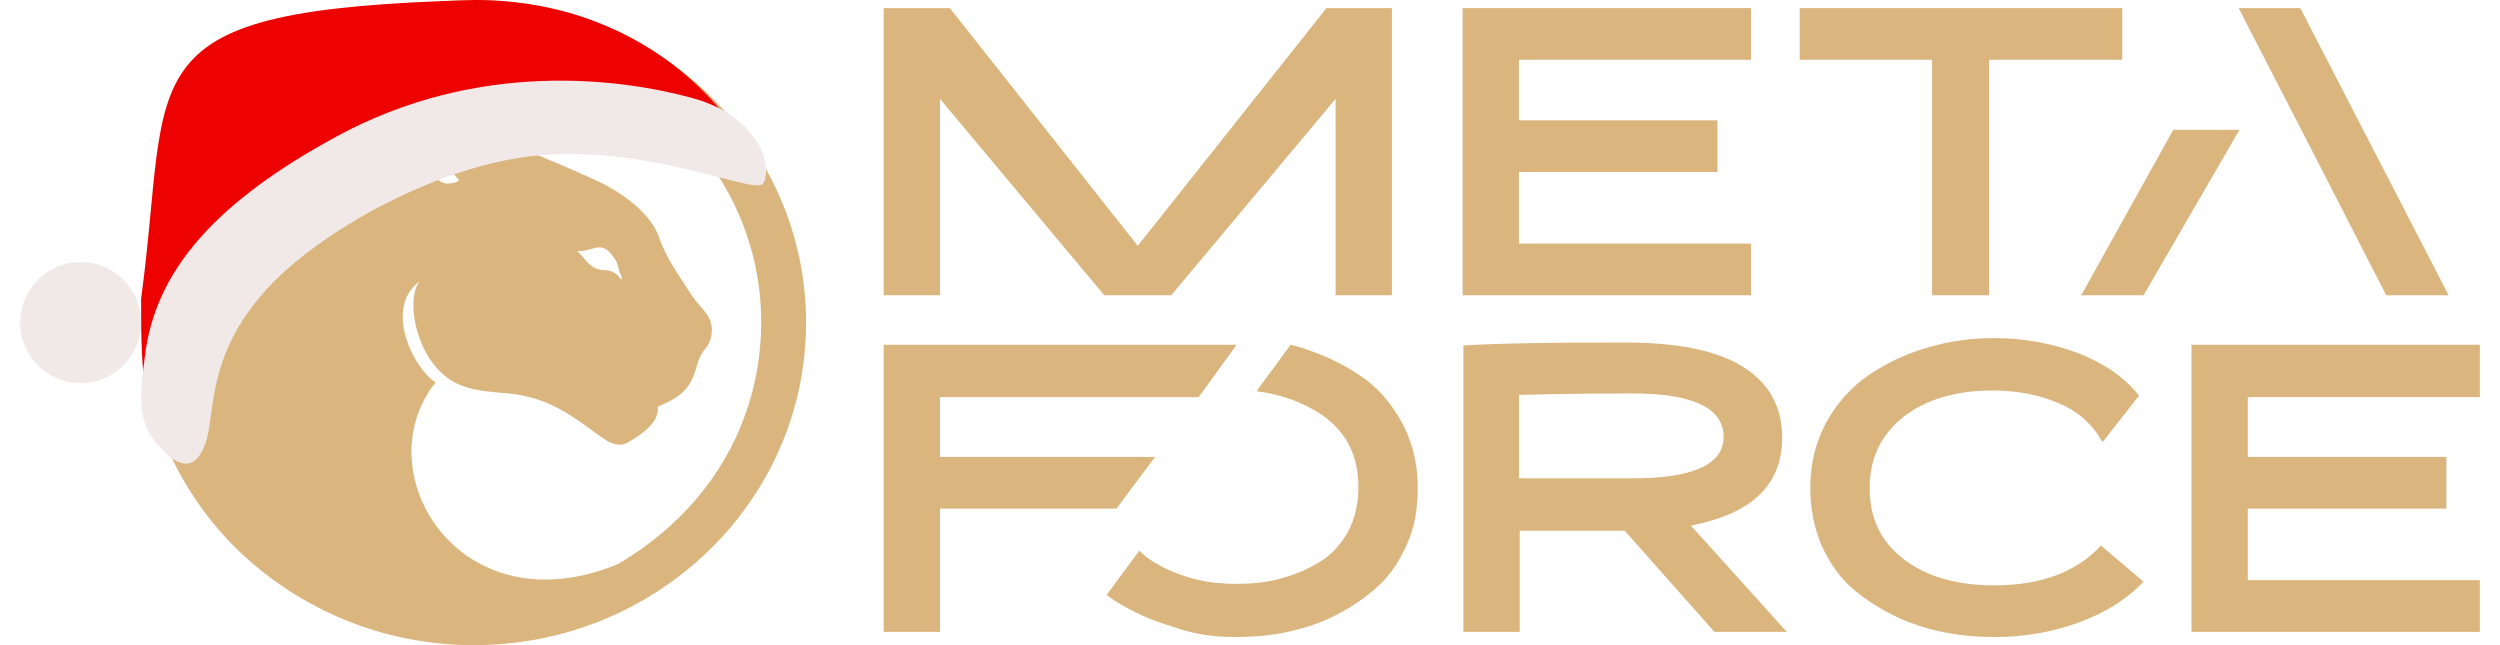 <svg width="124" height="32" viewBox="0 0 124 32" fill="none" xmlns="http://www.w3.org/2000/svg">
<path fill-rule="evenodd" clip-rule="evenodd" d="M28.623 12.448C29.453 12.522 29.83 11.753 30.547 12.925C30.698 13.217 30.66 13.437 30.849 13.73L30.811 13.876C30.623 13.584 30.358 13.4 29.981 13.4C29.566 13.4 29.264 13.181 29 12.851C28.887 12.705 28.736 12.558 28.623 12.448ZM22.774 8.934C22.774 9.007 22.094 9.3 21.717 8.897C21.491 8.641 21.34 7.945 22.207 6.261C22.66 5.382 23.151 4.87 23.491 4.613C23.717 4.467 23.793 4.467 23.679 4.76C23.377 5.236 22.849 5.968 22.509 6.957C22.019 8.531 22.774 8.86 22.774 8.934ZM23.491 32C28.057 32 32.17 30.206 35.151 27.314C38.132 24.421 39.981 20.43 39.981 16C39.981 11.606 38.132 7.579 35.151 4.686C32.17 1.794 28.057 0 23.491 0C18.962 0 14.811 1.794 11.83 4.686C8.849 7.579 7 11.57 7 16C7 20.394 8.849 24.421 11.83 27.314C14.849 30.206 18.962 32 23.491 32ZM33.566 25.776C32.698 26.618 31.717 27.35 30.66 27.973C22.811 31.231 18.057 23.433 21.604 18.966C20.472 18.233 19.038 15.268 20.811 13.95C20.057 14.902 20.698 18.124 22.698 19.039C23.415 19.368 24.094 19.405 24.774 19.478C26.736 19.588 27.83 20.21 29.415 21.382C29.981 21.785 30.585 22.334 31.226 21.895C31.717 21.602 32.736 20.979 32.623 20.174C33.453 19.808 33.981 19.552 34.358 18.746C34.509 18.416 34.585 18.014 34.698 17.757C34.962 17.172 35.113 17.318 35.264 16.732C35.491 15.744 34.811 15.378 34.358 14.719C33.792 13.84 33 12.741 32.698 11.79C32.321 10.655 30.962 9.556 29.377 8.86C28.321 8.384 27.377 7.982 26.321 7.542C25.755 7.323 25.113 7.066 24.924 6.883C24.472 6.517 24.66 5.346 24.66 4.76C24.66 4.101 24.547 3.478 23.679 3.918C22.321 4.467 20.66 6.957 20.66 7.03C16.132 8.494 11.302 10.325 9.302 14.865C9.566 11.497 11.113 8.458 13.415 6.188C15.981 3.698 19.566 2.124 23.491 2.124C27.415 2.124 31 3.661 33.566 6.188C36.132 8.677 37.755 12.156 37.755 15.963C37.755 19.844 36.17 23.286 33.566 25.776Z" fill="#DAB57E"/>
<path d="M61.34 17.098H43.83V31.34H46.623V25.226H55.377L57.264 22.7V22.663H46.623V19.697H59.453L61.34 17.098Z" fill="#DAB57E"/>
<path d="M88.623 31.341L83.868 26.068C86.887 25.483 88.396 24.055 88.396 21.711C88.396 20.137 87.717 18.965 86.396 18.16C85.076 17.354 83.113 16.988 80.585 16.988C77.038 16.988 74.359 17.025 72.585 17.135V31.341H75.377V26.325H80.585L85.038 31.341H88.623ZM75.34 19.588C76.698 19.551 78.585 19.515 81 19.515C83.981 19.515 85.491 20.247 85.491 21.675C85.491 23.029 83.981 23.725 81 23.725H75.34V19.588Z" fill="#DAB57E"/>
<path d="M98.924 31.597C100.32 31.597 101.717 31.377 103.037 30.901C104.358 30.425 105.452 29.766 106.32 28.851L104.207 27.057C103 28.375 101.226 29.034 98.924 29.034C97.037 29.034 95.528 28.595 94.396 27.716C93.264 26.837 92.735 25.666 92.735 24.201C92.735 22.736 93.301 21.565 94.396 20.686C95.528 19.808 96.999 19.368 98.849 19.368C100.056 19.368 101.15 19.588 102.094 19.991C103.075 20.393 103.792 21.052 104.283 21.931L106.094 19.624C105.377 18.709 104.358 18.013 103.037 17.501C101.754 17.025 100.358 16.769 98.924 16.769C97.792 16.769 96.66 16.915 95.603 17.244C94.547 17.537 93.566 18.013 92.698 18.599C91.83 19.185 91.113 19.991 90.584 20.942C90.056 21.931 89.792 22.993 89.792 24.201C89.792 25.226 89.981 26.142 90.32 26.984C90.698 27.826 91.15 28.521 91.754 29.071C92.358 29.62 93.075 30.096 93.868 30.498C94.66 30.901 95.49 31.158 96.32 31.341C97.226 31.524 98.056 31.597 98.924 31.597Z" fill="#DAB57E"/>
<path d="M123 19.697V17.098H108.698V31.34H123V28.777H111.491V25.226H121.34V22.663H111.491V19.697H123Z" fill="#DAB57E"/>
<path d="M107.793 6.443L103.227 14.645H106.321L111.076 6.443H107.793Z" fill="#DAB57E"/>
<path d="M118.358 14.645H121.452L114.094 0.402H111.037C113.49 5.162 115.943 9.922 118.358 14.645Z" fill="#DAB57E"/>
<path d="M65.792 0.402L56.434 12.192L47.113 0.402H43.83V14.645H46.623V4.906L54.773 14.645H58.094L66.245 4.906V14.645H69.038V0.402H65.792Z" fill="#DAB57E"/>
<path d="M86.849 2.965V0.402H72.547V14.645H86.849V12.082H75.339V8.53H85.188V5.968H75.339V2.965H86.849Z" fill="#DAB57E"/>
<path d="M105.264 0.402H89.264V2.965H95.83V14.645H98.66V2.965H105.264V0.402Z" fill="#DAB57E"/>
<path d="M61.302 31.596C62.17 31.596 63.038 31.523 63.868 31.34C64.698 31.157 65.528 30.901 66.283 30.498C67.075 30.095 67.755 29.619 68.358 29.07C68.962 28.521 69.415 27.825 69.792 26.983C70.17 26.141 70.321 25.226 70.321 24.201C70.321 22.992 70.056 21.931 69.528 20.942C69 19.99 68.321 19.185 67.415 18.599C66.547 18.013 65.566 17.574 64.547 17.244C64.358 17.207 64.207 17.134 64.019 17.098L62.321 19.404C63.528 19.551 64.623 19.953 65.566 20.576C66.773 21.418 67.377 22.59 67.377 24.164C67.377 25.006 67.189 25.775 66.849 26.397C66.472 27.056 66.019 27.532 65.415 27.899C64.811 28.265 64.17 28.521 63.49 28.704C62.811 28.887 62.094 28.96 61.34 28.96C60.585 28.96 59.868 28.887 59.189 28.704C58.509 28.521 57.868 28.265 57.264 27.899C57 27.752 56.736 27.532 56.509 27.313L54.887 29.51C55.038 29.619 55.151 29.693 55.302 29.802C56.17 30.352 57.151 30.791 58.17 31.084C59.151 31.45 60.208 31.596 61.302 31.596Z" fill="#DAB57E"/>
<path d="M37 7.645C22 4.3 13.724 10.034 10.621 13.856C7.517 17.679 7 22.729 7 14.812C8.552 3.345 5.966 0.478 23.552 0C32.693 0 37 6.689 37 7.645Z" fill="#ED0101"/>
<path d="M8.187 22.449C6.68 21.022 6.948 19.698 7.183 17.692C7.685 13.412 10.723 10.002 16.724 6.753C23.755 2.948 30.786 3.9 34.302 4.851C37.979 5.846 38.32 8.656 37.817 9.131C37.315 9.607 32.293 7.229 26.769 7.705C21.742 8.137 15.792 11.51 13.209 14.363C10.196 17.693 10.698 20.546 10.195 21.973C9.693 23.4 8.897 23.121 8.187 22.449Z" fill="#F1E8E8"/>
<path d="M4 19C5.657 19 7 17.657 7 16C7 14.343 5.657 13 4 13C2.343 13 1 14.343 1 16C1 17.657 2.343 19 4 19Z" fill="#F1E8E8"/>
</svg>
